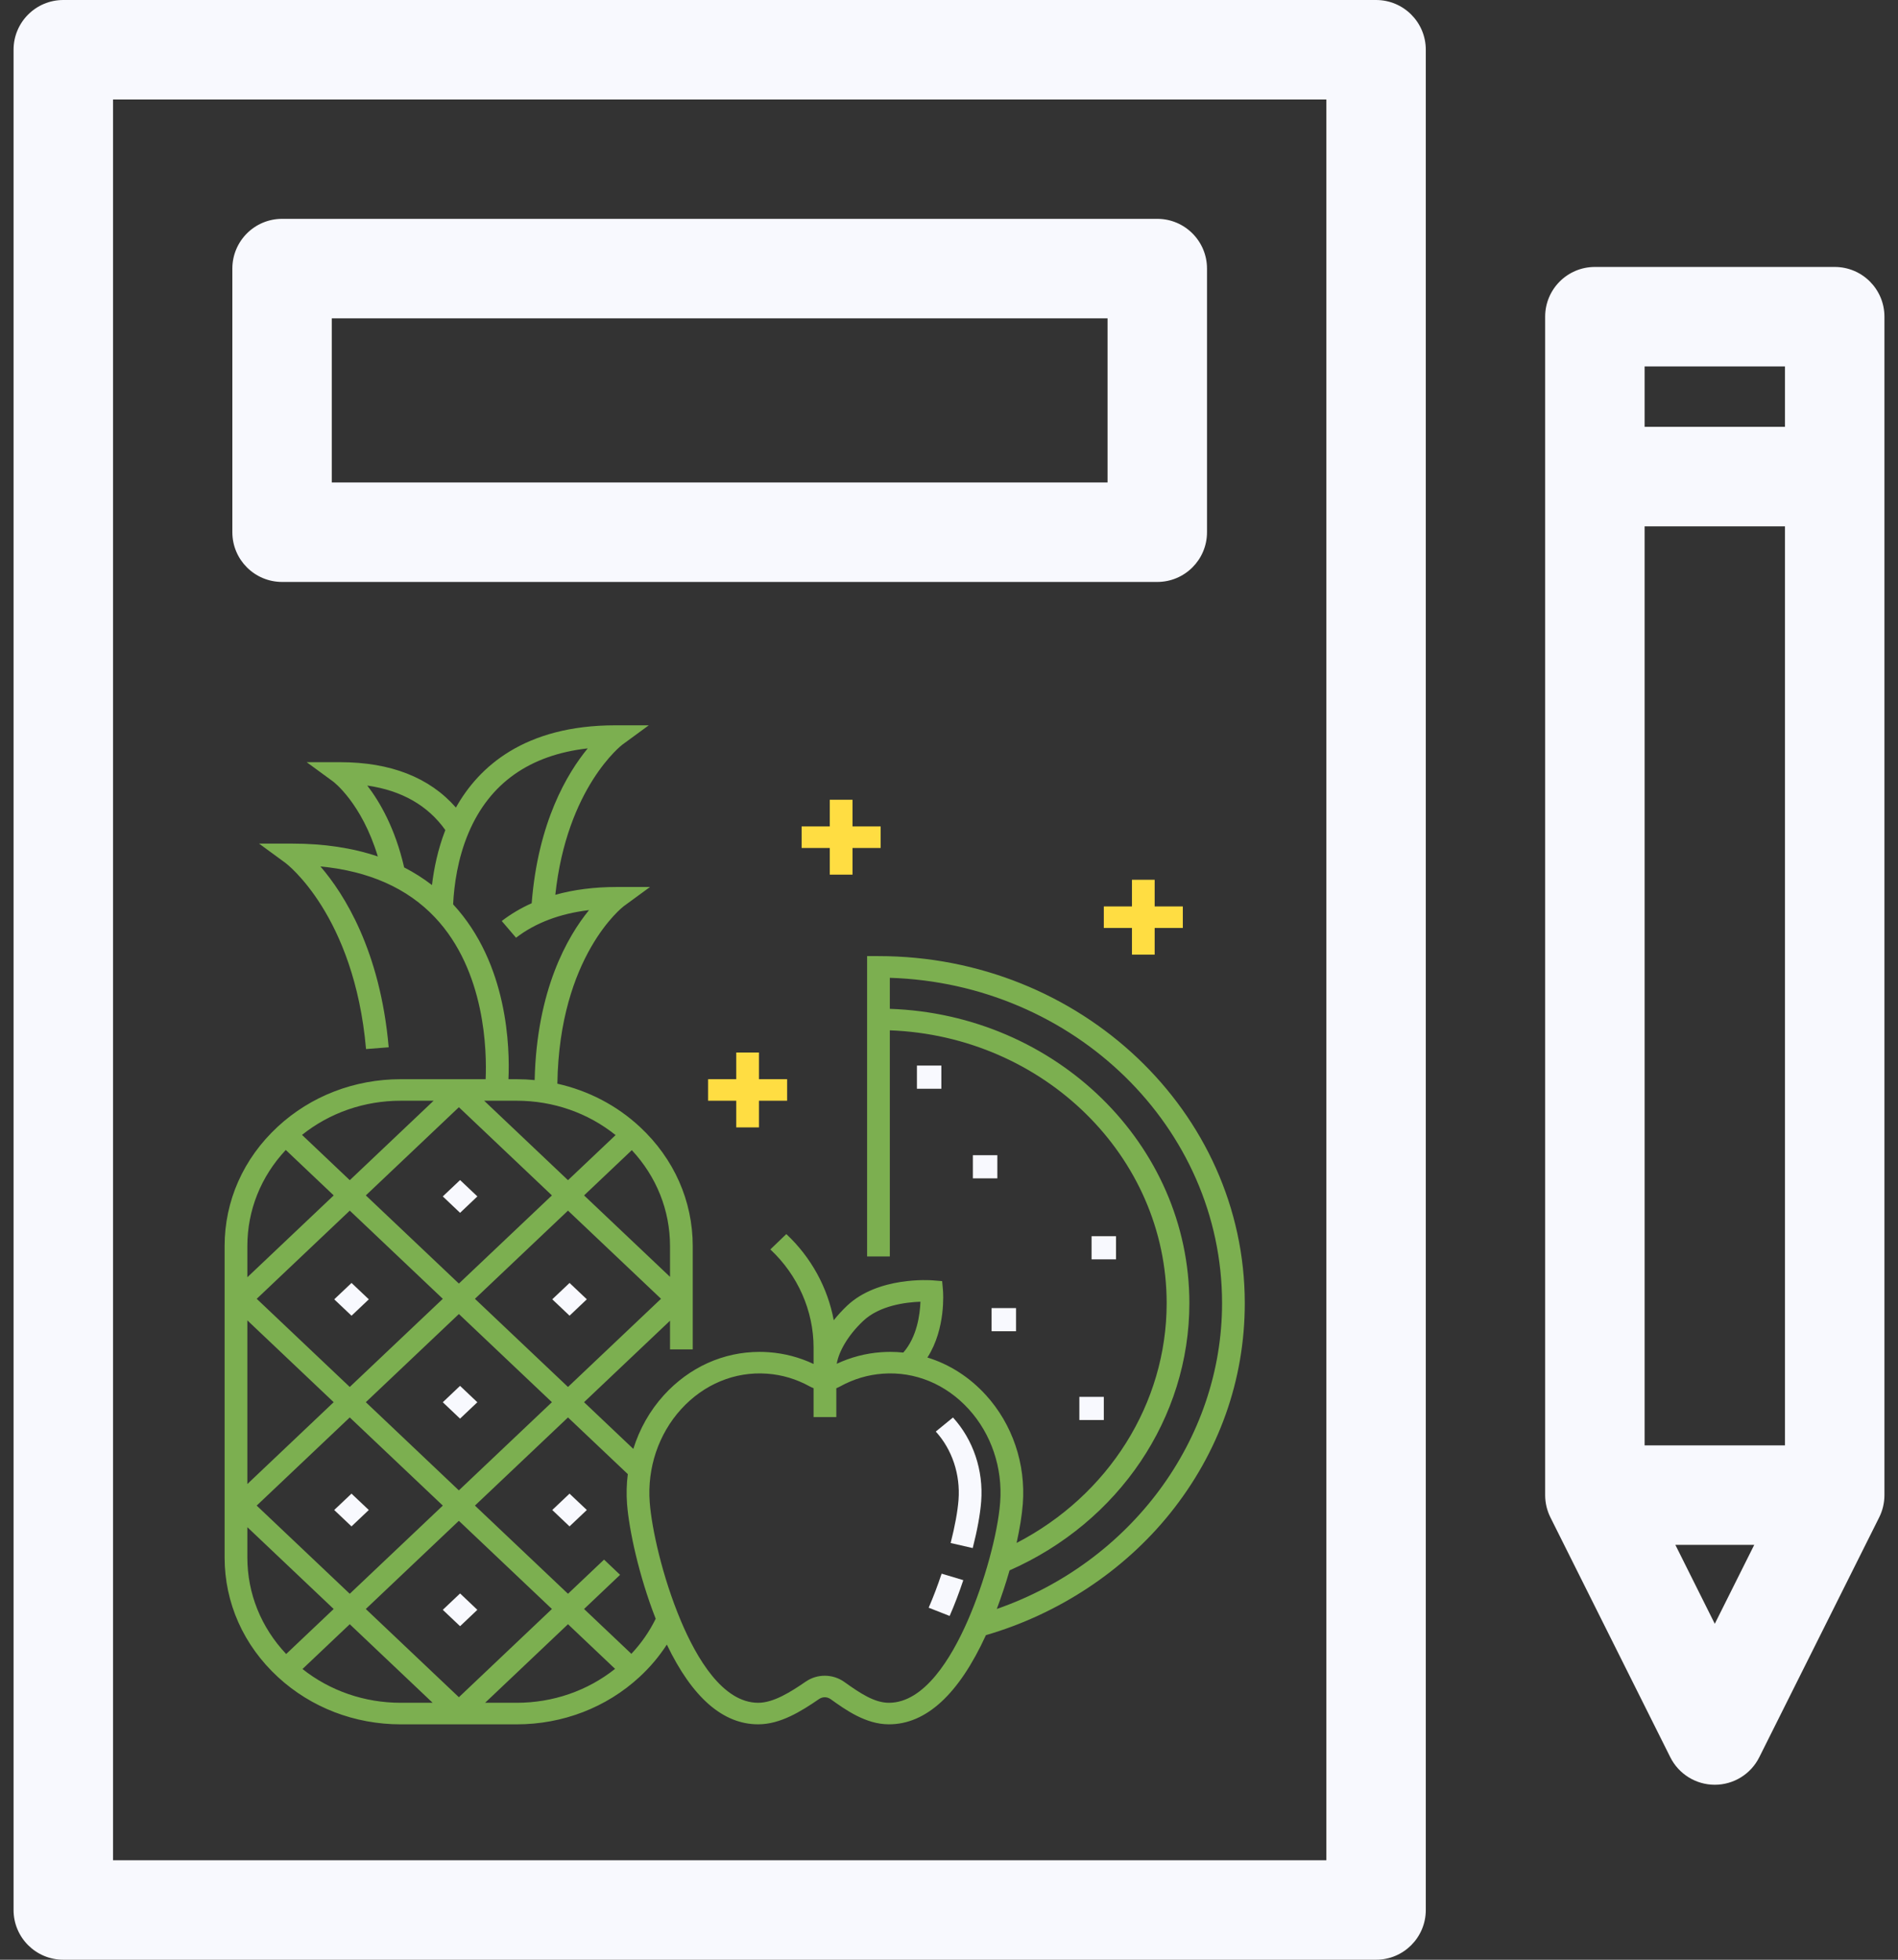 <svg width="62" height="64" viewBox="0 0 62 64" fill="none" xmlns="http://www.w3.org/2000/svg">
    <rect x="0" y="0" width="62" height="64" fill="#333333" stroke="none"/>
    <path d="M44.951 0H2.067C1.17 0 0.443 0.727 0.443 1.624V62.376C0.443 63.273 1.17 64 2.067 64H44.951C45.848 64 46.575 63.273 46.575 62.376V1.624C46.575 0.727 45.848 0 44.951 0ZM43.326 60.751H3.692V3.249H43.326V60.751Z" fill="#f8f9fe"/>
    <path d="M9.215 19.005H37.803C38.701 19.005 39.428 18.278 39.428 17.381V8.772C39.428 7.874 38.701 7.147 37.803 7.147H9.215C8.317 7.147 7.59 7.874 7.59 8.772V17.381C7.59 18.278 8.318 19.005 9.215 19.005ZM10.839 10.396H36.179V15.756H10.839V10.396Z" fill="#f8f9fe"/>
    <path d="M50.474 48.827C50.474 49.079 50.533 49.328 50.645 49.553L54.562 57.388C54.838 57.938 55.4 58.286 56.015 58.286C56.631 58.286 57.193 57.938 57.468 57.388L61.386 49.553C61.498 49.328 61.557 49.079 61.557 48.827V10.342C61.557 9.445 60.83 8.718 59.933 8.718H52.098C51.201 8.718 50.474 9.445 50.474 10.342V48.827ZM53.723 47.202V17.189H58.308V47.202H53.723ZM58.308 11.966V13.94H53.723V11.966H58.308ZM56.015 53.029L54.727 50.451H57.304L56.015 53.029Z" fill="#f8f9fe"/>
    <path d="M33.19 42.719H32.391V43.475H33.19V42.719Z" fill="#f8f9fe"/>
    <path d="M36.456 40.371H35.657V41.127H36.456V40.371Z" fill="#f8f9fe"/>
    <path d="M30.75 34.799H29.952V35.556H30.75V34.799Z" fill="#f8f9fe"/>
    <path d="M32.579 37.726H31.78V38.482H32.579V37.726Z" fill="#f8f9fe"/>
    <path d="M36.057 45.618H35.258V46.374H36.057V45.618Z" fill="#f8f9fe"/>
    <path d="M15.593 45.794L15.028 45.259L14.464 45.794L15.028 46.329L15.593 45.794Z" fill="#f8f9fe"/>
    <path d="M15.029 52.038L14.464 52.573L15.029 53.108L15.593 52.573L15.029 52.038Z" fill="#f8f9fe"/>
    <path d="M15.029 39.608L15.594 39.072L15.029 38.538L14.464 39.072L15.029 39.608Z" fill="#f8f9fe"/>
    <path d="M11.483 41.898L10.918 42.433L11.483 42.968L12.048 42.433L11.483 41.898Z" fill="#f8f9fe"/>
    <path d="M18.605 42.967L19.169 42.432L18.605 41.898L18.04 42.432L18.605 42.967Z" fill="#f8f9fe"/>
    <path d="M11.482 49.848L12.047 49.313L11.482 48.779L10.917 49.313L11.482 49.848Z" fill="#f8f9fe"/>
    <path d="M18.04 49.313L18.604 49.848L19.169 49.313L18.604 48.779L18.04 49.313Z" fill="#f8f9fe"/>
    <path d="M28.696 31.224H28.325V32.938V41.033H29.067V33.648C34.087 33.834 38.11 37.76 38.11 42.56C38.11 45.837 36.209 48.835 33.208 50.389C33.311 49.922 33.383 49.484 33.411 49.114C33.511 47.807 33.072 46.512 32.206 45.561C31.669 44.971 31.013 44.554 30.295 44.333C30.903 43.388 30.808 42.193 30.803 42.134L30.776 41.838L30.464 41.813C30.392 41.807 28.683 41.683 27.669 42.643C27.508 42.796 27.363 42.955 27.235 43.116C27.039 42.057 26.499 41.063 25.686 40.302L25.164 40.803C26.062 41.642 26.576 42.808 26.576 44.002V44.544C26.114 44.326 25.623 44.197 25.112 44.16C25.013 44.153 24.913 44.149 24.814 44.149C23.628 44.149 22.517 44.651 21.688 45.561C21.228 46.066 20.89 46.668 20.688 47.318L19.078 45.792L21.887 43.131V44.068H22.629V40.695C22.629 39.22 22.017 37.839 20.906 36.805C20.148 36.099 19.218 35.617 18.207 35.391C18.27 31.215 20.352 29.612 20.372 29.597L21.233 28.967H20.145C19.414 28.967 18.745 29.053 18.14 29.222C18.517 25.711 20.314 24.33 20.332 24.317L21.193 23.687H20.105C17.132 23.687 15.64 25.041 14.893 26.373C14.031 25.39 12.761 24.891 11.106 24.891H10.018L10.879 25.521C10.89 25.528 11.815 26.224 12.342 27.97C11.519 27.692 10.587 27.55 9.549 27.55H8.462L9.323 28.18C9.345 28.196 11.572 29.873 11.957 34.26L12.697 34.202C12.42 31.046 11.241 29.193 10.467 28.296C12.049 28.447 13.303 29.004 14.205 29.956C15.866 31.711 15.903 34.358 15.864 35.244H13.092C11.578 35.244 10.149 35.796 9.068 36.799C7.952 37.833 7.337 39.216 7.337 40.695V50.862C7.337 52.348 7.957 53.736 9.083 54.772C10.162 55.765 11.586 56.313 13.092 56.313H16.876C18.385 56.313 19.81 55.763 20.89 54.766C21.236 54.447 21.534 54.093 21.783 53.708C22.613 55.437 23.615 56.312 24.768 56.312C25.493 56.312 26.174 55.886 26.756 55.486C26.872 55.407 27.021 55.409 27.136 55.492C27.619 55.838 28.281 56.312 29.037 56.312C30.254 56.312 31.319 55.333 32.206 53.4C34.576 52.711 36.706 51.305 38.218 49.427C39.817 47.44 40.662 45.065 40.662 42.56C40.662 36.309 35.294 31.224 28.696 31.224ZM14.111 28.904C13.829 28.686 13.526 28.494 13.202 28.328C12.91 27.054 12.408 26.188 11.997 25.654C13.121 25.817 13.976 26.304 14.547 27.108C14.303 27.736 14.175 28.364 14.111 28.904ZM28.194 43.141C28.732 42.631 29.595 42.527 30.067 42.511C30.052 42.926 29.956 43.658 29.508 44.171C29.367 44.157 29.224 44.149 29.08 44.149C28.982 44.149 28.881 44.153 28.782 44.16C28.277 44.196 27.791 44.324 27.333 44.538C27.397 44.153 27.681 43.627 28.194 43.141ZM18.554 45.295L15.514 42.416L18.554 39.536L21.593 42.415L18.554 45.295ZM14.465 49.169L11.425 52.049L8.385 49.169L11.425 46.29L14.465 49.169ZM8.386 42.416L11.426 39.536L14.465 42.416L11.425 45.295L8.386 42.416ZM11.95 45.792L14.99 42.913L18.029 45.792L14.989 48.672L11.95 45.792ZM21.887 40.695V41.699L19.079 39.039L20.639 37.561C21.446 38.428 21.887 39.528 21.887 40.695ZM14.802 29.534C14.832 28.912 14.948 28.043 15.306 27.198C15.992 25.581 17.3 24.655 19.199 24.44C18.528 25.254 17.576 26.851 17.368 29.498C17.014 29.656 16.687 29.85 16.39 30.078L16.857 30.624C17.49 30.138 18.289 29.836 19.241 29.722C18.537 30.586 17.532 32.328 17.465 35.273C17.271 35.254 17.074 35.244 16.876 35.244H16.609C16.655 34.24 16.6 31.477 14.802 29.534ZM16.876 35.947C18.072 35.947 19.206 36.344 20.109 37.069L18.554 38.542L15.815 35.947H16.876ZM18.029 39.039L14.99 41.918L11.95 39.039L14.99 36.159L18.029 39.039ZM13.092 35.947H14.164L11.426 38.542L9.866 37.063C10.768 36.342 11.899 35.947 13.092 35.947ZM8.08 40.695C8.08 39.524 8.523 38.422 9.335 37.555L10.901 39.039L8.08 41.712L8.08 40.695ZM8.08 43.12L10.9 45.792L8.08 48.465L8.08 43.12ZM8.08 50.862V49.874L10.9 52.546L9.348 54.016C8.528 53.147 8.08 52.04 8.08 50.862ZM13.092 55.609C11.907 55.609 10.781 55.219 9.881 54.506L11.425 53.043L14.133 55.609H13.092ZM11.949 52.546L14.989 49.666L18.029 52.546L14.99 55.427L11.949 52.546ZM16.876 55.609H15.846L18.554 53.043L20.092 54.501C19.192 55.217 18.064 55.609 16.876 55.609ZM20.624 54.01L19.079 52.546L20.256 51.43L19.732 50.933L18.554 52.049L15.514 49.169L18.554 46.29L20.508 48.141C20.467 48.461 20.459 48.788 20.483 49.114C20.548 49.956 20.866 51.45 21.419 52.865C21.213 53.283 20.947 53.667 20.624 54.01ZM31.609 52.932C31.074 54.153 30.194 55.609 29.037 55.609C28.568 55.609 28.102 55.302 27.584 54.931C27.393 54.794 27.167 54.725 26.942 54.725C26.724 54.725 26.507 54.789 26.321 54.917C25.833 55.252 25.271 55.609 24.768 55.609C23.609 55.609 22.753 54.15 22.238 52.925C21.634 51.489 21.289 49.917 21.224 49.064C21.138 47.94 21.512 46.831 22.25 46.02C22.993 45.205 24.002 44.785 25.056 44.861C25.545 44.896 26.014 45.036 26.45 45.277C26.49 45.299 26.533 45.318 26.576 45.335V46.278H27.319V45.335C27.362 45.318 27.404 45.299 27.445 45.277C27.881 45.036 28.35 44.896 28.839 44.861C29.895 44.785 30.902 45.205 31.645 46.02C32.383 46.831 32.757 47.94 32.671 49.064C32.593 50.092 32.156 51.683 31.609 52.932ZM32.561 52.545C32.715 52.135 32.857 51.708 32.978 51.285C36.552 49.709 38.852 46.304 38.852 42.56C38.852 37.373 34.496 33.131 29.067 32.946V31.933C35.085 32.119 39.92 36.815 39.92 42.56C39.92 47.02 36.93 51.025 32.561 52.545Z" fill="#7caf50"/>
    <path d="M30.568 46.751C31.103 47.339 31.374 48.153 31.311 48.983C31.282 49.359 31.193 49.846 31.054 50.391L31.775 50.556C31.924 49.974 32.02 49.448 32.051 49.034C32.129 48.019 31.793 47.02 31.13 46.292L30.568 46.751Z" fill="#f8f9fe"/>
    <path d="M30.336 52.504L31.021 52.773C31.178 52.414 31.328 52.021 31.467 51.604L30.759 51.392C30.627 51.79 30.484 52.164 30.336 52.504Z" fill="#f8f9fe"/>
    <path d="M36.976 31.176H37.718V30.305H38.638V29.602H37.718V28.731H36.976V29.602H36.057V30.305H36.976V31.176Z" fill="#ffdd42"/>
    <path d="M24.05 36.818H24.792V35.947H25.712V35.244H24.792V34.373H24.05V35.244H23.13V35.947H24.05V36.818Z" fill="#ffdd42"/>
    <path d="M27.105 28.564H27.848V27.693H28.767V26.989H27.848V26.118H27.105V26.989H26.186V27.693H27.105V28.564Z" fill="#ffdd42"/>
    </svg>
    